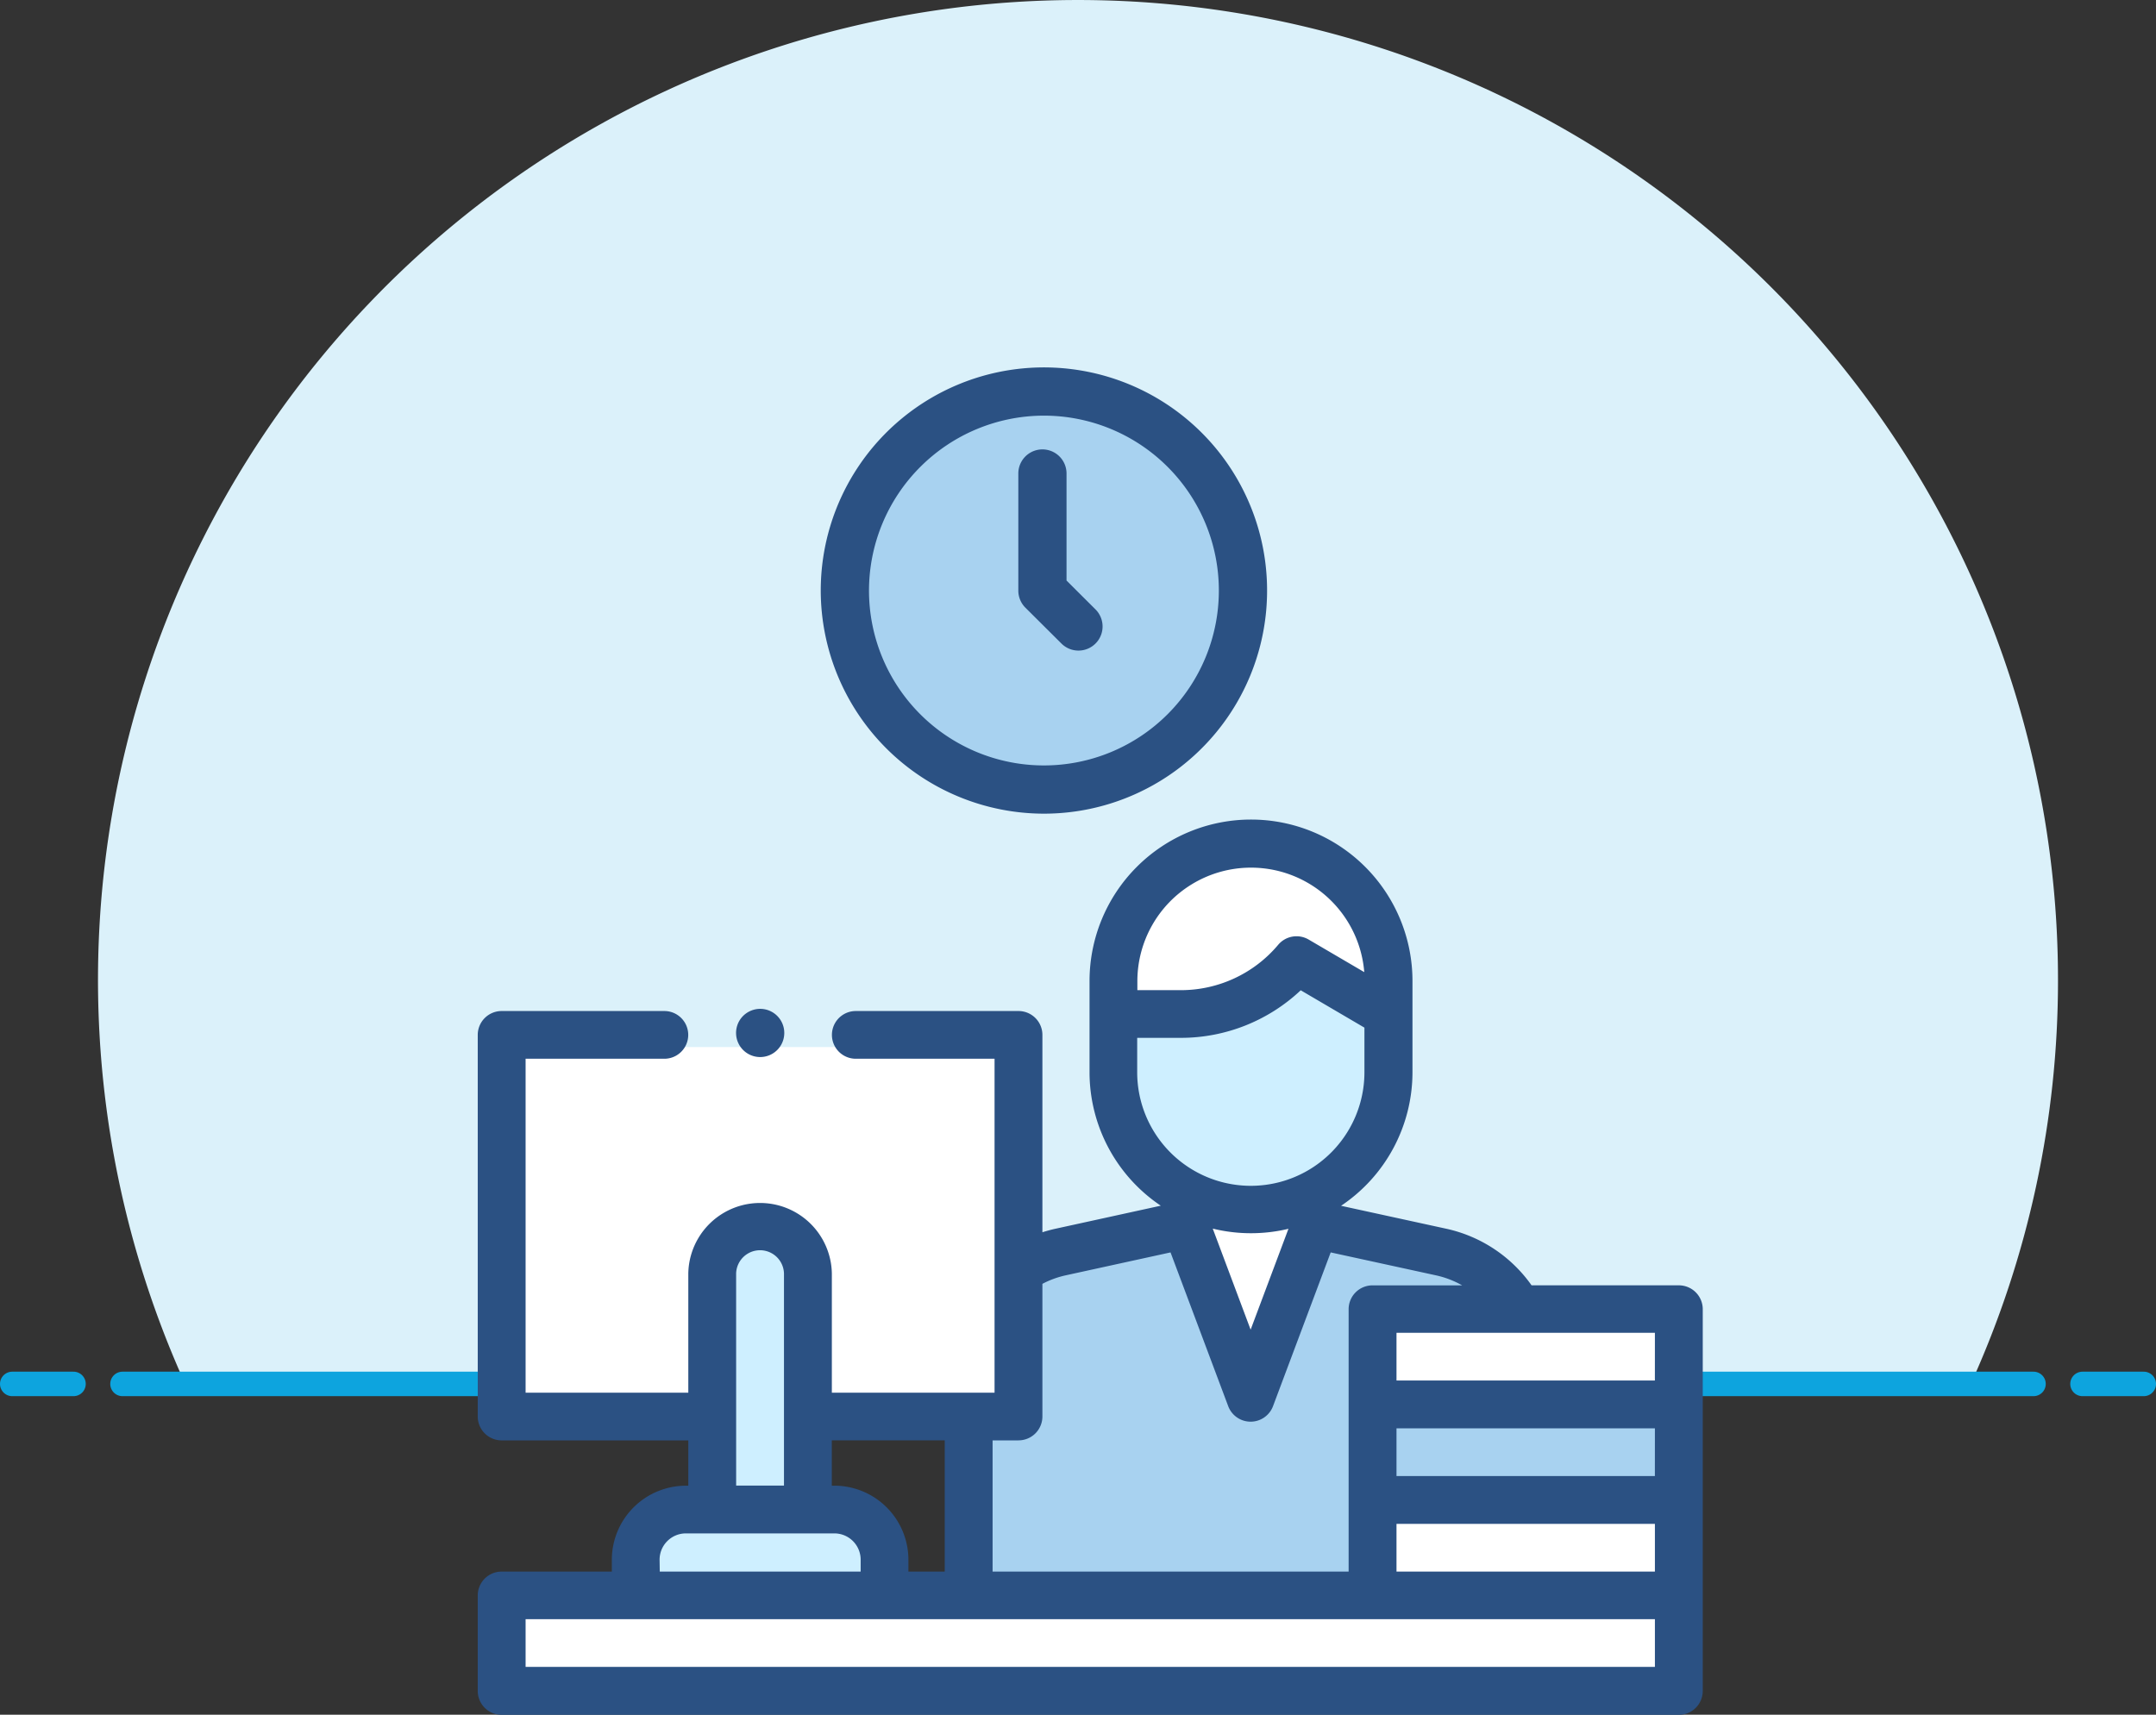 <svg xmlns="http://www.w3.org/2000/svg" width="88" height="70" viewBox="0 0 88 70">
  <rect x="0" y="0" width="88" height="70" fill="#333333" stroke="none"/>
  <g id="Full_Time" transform="translate(-1380.5 -1747)">
    <g id="Post-A-Job" transform="translate(1374.5 1731.757)">
      <path id="Path_425" data-name="Path 425" d="M90,55.24a40,40,0,1,0-76.44,16.5H86.44A39.85,39.85,0,0,0,90,55.24Z" fill="#dbf1fa"/>
      <path id="Path_467" data-name="Path 467" d="M0,0H78" transform="translate(11 71.74)" fill="none" stroke="#0da4de" stroke-linecap="round" stroke-width="1"/>
      <line id="Line_2" data-name="Line 2" x2="2.5" transform="translate(6.5 71.74)" fill="none" stroke="#0da4de" stroke-linecap="round" stroke-linejoin="round" stroke-width="1"/>
      <line id="Line_3" data-name="Line 3" x2="2.5" transform="translate(91 71.74)" fill="none" stroke="#0da4de" stroke-linecap="round" stroke-linejoin="round" stroke-width="1"/>
    </g>
    <g id="XMLID_2603_" transform="translate(1400 1767)">
      <g id="XMLID_1212_" transform="translate(19.802 14.069)">
        <path id="XMLID_1221_" d="M214.107,293.966V295.2l-5.139,1.127a4.823,4.823,0,0,0-3.789,4.711v9.46h23.228v-9.458a4.822,4.822,0,0,0-3.792-4.711l-5.165-1.129v-1.241" transform="translate(-205.179 -279.486)" fill="#a8d2f0"/>
        <path id="XMLID_2604_" d="M301.231,306.568l-2.671,7.144-2.671-7.144Z" transform="translate(-286.961 -290.856)" fill="#fff"/>
        <path id="XMLID_1217_" d="M271.35,146.929h0a5.658,5.658,0,0,0-5.658,5.658v1.362h2.766a6.217,6.217,0,0,0,4.765-2.224h0l3.785,2.224v-1.362A5.658,5.658,0,0,0,271.35,146.929Z" transform="translate(-259.736 -146.929)" fill="#fff"/>
        <path id="XMLID_1216_" d="M272.005,196.773a6.215,6.215,0,0,1-3.546,1.112h-2.766v2.4a5.658,5.658,0,0,0,5.658,5.658h0a5.658,5.658,0,0,0,5.658-5.658v-2.4l-1.892-1.112-1.892-1.112Z" transform="translate(-259.737 -190.865)" fill="#ceefff"/>
      </g>
      <rect id="XMLID_2502_" width="48.608" height="4" transform="translate(1 45.608)" fill="#fff"/>
      <circle id="XMLID_2195_" cx="8.124" cy="8.124" r="8.124" transform="translate(14.984 -4.016)" fill="#a8d2f0"/>
      <path id="XMLID_2533_" d="M0,0H21V15H0Z" transform="translate(1 22.745)" fill="#fff"/>
      <path id="XMLID_1029_" d="M101.937,318.712H98v-9.744A1.968,1.968,0,0,1,99.968,307h0a1.968,1.968,0,0,1,1.968,1.968Z" transform="translate(-88.436 -277.091)" fill="#ceefff"/>
      <path id="XMLID_1028_" d="M76.236,429.543H66v-1.476A2.067,2.067,0,0,1,68.067,426h6.1a2.067,2.067,0,0,1,2.067,2.067Z" transform="translate(-59.504 -384.464)" fill="#ceefff"/>
      <rect id="XMLID_1222_" width="13" height="4" transform="translate(36.608 41.608)" fill="#fff"/>
      <rect id="XMLID_1227_" width="13" height="4" transform="translate(36.608 37.679)" fill="#a8d2f0"/>
      <rect id="XMLID_1229_" width="13" height="4" transform="translate(36.608 33.712)" fill="#fff"/>
      <g id="XMLID_636_">
        <path id="XMLID_1699_" d="M9.109,18.217A9.109,9.109,0,1,0,0,9.109,9.119,9.119,0,0,0,9.109,18.217Zm0-16.249a7.14,7.14,0,1,1-7.14,7.14A7.148,7.148,0,0,1,9.109,1.968Z" transform="translate(14 -5)" fill="#2b5183"/>
        <path id="XMLID_1701_" d="M84.374,41.926a.984.984,0,0,0,1.39-1.394l-1.182-1.178V34.984a.984.984,0,0,0-1.968,0v4.778a.985.985,0,0,0,.289.7Z" transform="translate(-60.55 -35.654)" fill="#2b5183"/>
        <path id="XMLID_1706_" d="M49.023,155.924h-6.01a5.768,5.768,0,0,0-3.483-2.311l-4.293-.936a6.565,6.565,0,0,0,2.915-5.452V143.5a6.59,6.59,0,0,0-13.181,0v3.725a6.565,6.565,0,0,0,2.908,5.448l-4.291.939c-.183.04-.363.089-.541.146V145.7a.975.975,0,0,0-.977-.974H15.43a.974.974,0,1,0,0,1.948h5.664v13.633H14.453v-4.869a2.93,2.93,0,0,0-5.859,0v4.869H1.953V146.674H7.617a.974.974,0,1,0,0-1.948H.977A.975.975,0,0,0,0,145.7v15.58a.975.975,0,0,0,.977.974H8.594v1.85H8.5a3.026,3.026,0,0,0-3.027,3.019v.487H.977a.975.975,0,0,0-.977.974v3.9a.975.975,0,0,0,.977.974H49.023a.975.975,0,0,0,.977-.974V156.9A.975.975,0,0,0,49.023,155.924Zm-5.94,11.685H37.5v-1.948H48.047v1.948Zm4.963-3.9H37.5v-1.948H48.047Zm0-3.9H37.5v-1.948H48.047ZM26.923,143.5a4.638,4.638,0,0,1,9.261-.362l-2.27-1.33a.978.978,0,0,0-1.243.214,5.185,5.185,0,0,1-3.979,1.852H26.923V143.5Zm0,2.321h1.768a7.136,7.136,0,0,0,4.9-1.942l2.6,1.525v1.82a4.637,4.637,0,0,1-9.275,0v-1.4Zm6.167,7.795-1.544,4.118L30,153.609a6.575,6.575,0,0,0,3.092.007Zm-11.02,8.637a.975.975,0,0,0,.977-.974v-5.416a3.8,3.8,0,0,1,.959-.349l4.271-.934,2.354,6.277a.977.977,0,0,0,1.829,0l2.354-6.277,4.3.937a3.808,3.808,0,0,1,1.065.408H36.523a.975.975,0,0,0-.977.974v10.711H21.014v-5.356H22.07Zm-3.01,0v5.356H17.578v-.487a3.026,3.026,0,0,0-3.027-3.019h-.1v-1.85Zm-8.514-6.816a.977.977,0,0,1,1.953,0V164.1H10.547ZM7.422,167.123A1.074,1.074,0,0,1,8.5,166.051h6.055a1.074,1.074,0,0,1,1.074,1.071v.487h-8.2ZM48.047,171.5H1.953v-1.948H48.047Z" transform="translate(0 -123.452)" fill="#2b5183"/>
        <path id="XMLID_1768_" d="M108.288,217.288a.984.984,0,1,0,.7-.288A.992.992,0,0,0,108.288,217.288Z" transform="translate(-97.456 -195.815)" fill="#2b5183"/>
      </g>
    </g>
  </g>
</svg>
